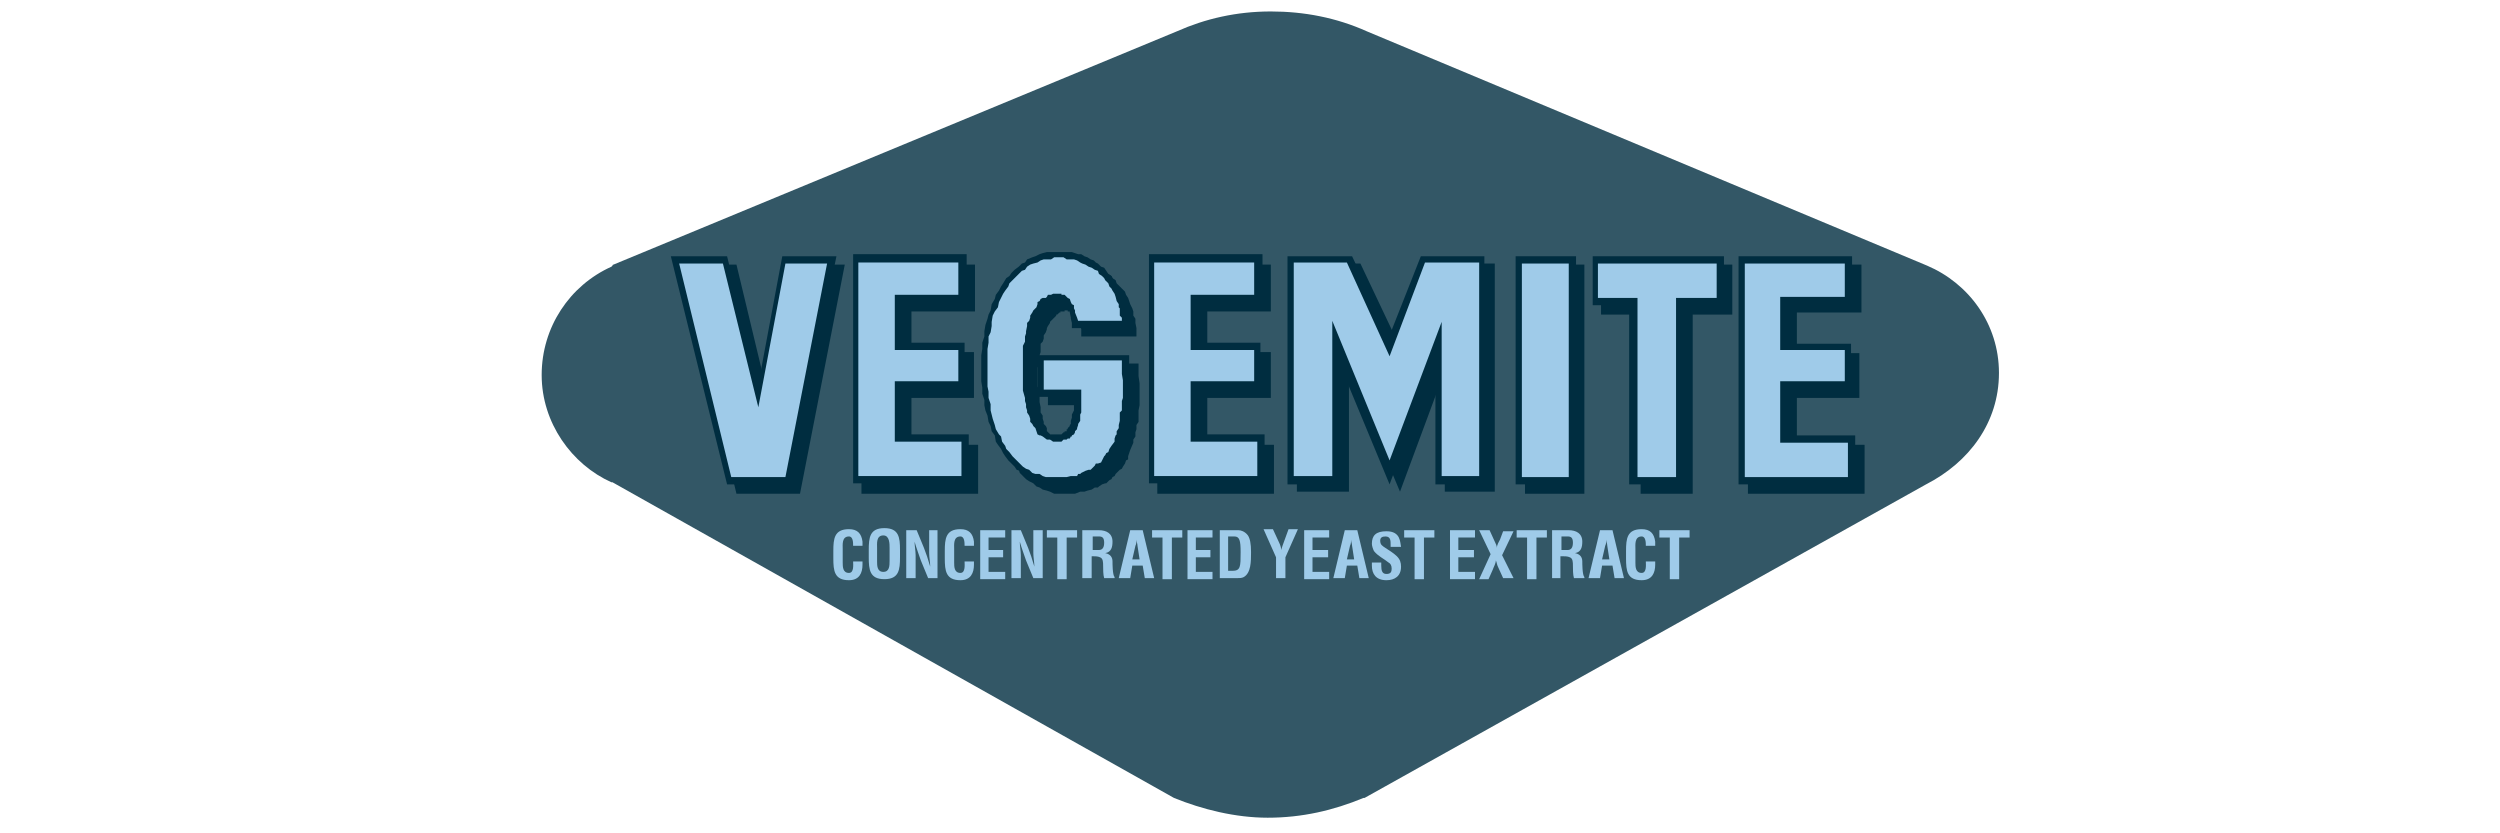 <?xml version="1.0" encoding="utf-8"?>
<!-- Generator: Adobe Illustrator 25.4.1, SVG Export Plug-In . SVG Version: 6.00 Build 0)  -->
<svg version="1.1" id="Layer_1" xmlns="http://www.w3.org/2000/svg" xmlns:xlink="http://www.w3.org/1999/xlink" x="0px" y="0px"
	 viewBox="0 0 240 80" style="enable-background:new 0 0 240 80;" xml:space="preserve">
<style type="text/css">
	.st0{display:none;}
	.st1{opacity:0.8;fill-rule:evenodd;clip-rule:evenodd;fill:#002D40;}
	.st2{fill-rule:evenodd;clip-rule:evenodd;fill:#002D40;}
	.st3{fill-rule:evenodd;clip-rule:evenodd;fill:#9FCBE9;}
	.st4{fill:#9FCBE9;}
</style>
<g id="guides" class="st0">
</g>
<path class="st1" d="M191.9,35.8c0-4.7-2.9-8.6-6.9-10.3l0,0l0,0l0,0L131.2,3l0,0c-2.9-1.3-6-1.9-9.2-1.9c-3.3,0-6.3,0.7-9,1.9l0,0
	L58.9,25.4c0,0-0.1,0-0.1,0.1l-0.1,0.1l0,0C54.7,27.4,52,31.4,52,36s2.9,8.6,6.7,10.3l0,0h0.1l0,0l53.9,30.3l0,0
	c2.7,1.1,5.9,1.9,9,1.9c3.3,0,6.3-0.7,9.2-1.9h0.1l53.9-30.1l0,0C189,44.4,191.9,40.6,191.9,35.8z"/>
<polygon class="st2" points="65.4,25.4 70.7,25.4 73.7,37.9 73.7,37.9 76,25.4 81.1,25.4 76.8,47.4 70.7,47.4 "/>
<polygon class="st2" points="109.3,40.2 109.3,40.5 109.1,40.8 109.1,41.2 109,41.5 109,41.9 108.8,42.2 108.8,42.5 108.5,43.2 
	108.4,43.5 108.3,43.8 108.3,44.1 108.1,44.2 108,44.5 107.8,44.8 107.7,45 107.5,45.1 107.4,45.2 107.2,45.4 107.1,45.5 107,45.7 
	106.8,45.8 106.7,46 106.5,46.1 106.4,46.2 106.2,46.4 106.1,46.4 105.8,46.5 105.5,46.7 105.4,46.8 105.1,46.8 104.8,47 
	104.4,47.1 104.1,47.2 103.7,47.2 103.2,47.4 102.9,47.4 102.5,47.4 102.2,47.4 101.9,47.4 101.5,47.4 101.2,47.4 100.8,47.2 
	100.5,47.1 100.1,47 99.8,46.8 99.5,46.7 99.2,46.4 98.8,46.2 98.5,46 98.2,45.7 97.9,45.4 97.8,45.1 97.5,44.8 97.2,44.4 96.9,44 
	96.8,43.7 96.5,43.2 96.3,42.8 96.2,42.4 96.1,41.8 95.8,41.4 95.6,40.8 95.6,40.4 95.5,39.8 95.3,39.2 95.3,38.6 95.2,38.1 
	95.2,37.5 95.2,36.9 95.2,36.2 95.2,35.6 95.2,34.9 95.2,34.3 95.3,33.8 95.3,33.2 95.5,32.6 95.6,32.2 95.6,31.6 95.9,31 
	96.1,30.6 96.2,30.2 96.3,29.6 96.6,29.2 96.8,28.9 97.1,28.5 97.2,28 97.5,27.7 97.8,27.3 98.1,27 98.4,26.7 98.6,26.5 98.9,26.2 
	99.2,26 99.6,25.7 99.9,25.6 100.4,25.4 100.6,25.3 101.1,25.2 101.4,25.2 101.8,25 102.2,25 102.5,25 102.9,25 103.2,25 103.5,25 
	103.8,25.2 104.1,25.2 104.4,25.3 104.7,25.4 105,25.4 105.2,25.6 105.5,25.7 105.8,25.9 106.1,26.2 106.4,26.3 106.7,26.5 
	106.8,26.7 107.1,26.9 107.2,27.2 107.5,27.5 107.7,27.7 108,28 108.1,28.3 108.3,28.6 108.4,28.9 108.5,29.2 108.7,29.6 
	108.8,29.9 108.8,30.3 109,30.6 109,31 109.1,31.5 109.1,31.9 109.1,32.3 103.8,32.3 103.8,32 103.8,31.6 103.7,31.3 103.7,31.2 
	103.7,30.9 103.5,30.8 103.4,30.6 103.4,30.3 103.2,30.3 103.2,30.2 103.1,30.2 103.1,30 102.9,30 102.9,30 102.8,29.9 102.8,29.9 
	102.7,29.9 102.5,29.9 102.5,29.8 102.4,29.8 102.2,29.8 102.2,29.9 102.1,29.9 102.1,29.9 101.9,29.9 101.8,29.9 101.8,30 
	101.7,30 101.5,30.2 101.4,30.2 101.4,30.3 101.2,30.5 101.1,30.6 100.9,30.8 100.8,30.9 100.8,31 100.6,31.3 100.5,31.5 
	100.5,31.6 100.4,31.9 100.2,32.2 100.2,32.5 100.1,32.8 99.9,33 99.9,33.3 99.9,33.8 99.8,34.1 99.8,34.5 99.8,34.9 99.6,35.3 
	99.6,35.8 99.6,36.2 99.6,36.6 99.6,37.1 99.8,37.5 99.8,37.9 99.8,38.4 99.8,38.6 99.9,39.1 99.9,39.4 99.9,39.6 100.1,39.9 
	100.1,40.2 100.2,40.5 100.2,40.7 100.4,40.9 100.5,41.1 100.5,41.4 100.6,41.5 100.8,41.7 100.8,41.8 100.9,41.9 101.1,42.1 
	101.2,42.1 101.2,42.2 101.4,42.4 101.5,42.4 101.7,42.5 101.8,42.5 101.9,42.5 101.9,42.5 102.1,42.7 102.2,42.7 102.5,42.7 
	102.5,42.7 102.7,42.5 102.7,42.5 102.8,42.5 102.9,42.5 102.9,42.5 103.1,42.4 103.1,42.4 103.2,42.4 103.2,42.2 103.4,42.1 
	103.4,42.1 103.5,41.9 103.5,41.8 103.7,41.7 103.7,41.5 103.7,41.4 103.8,41.2 103.8,40.9 103.9,40.7 103.9,40.2 103.9,39.9 
	103.9,39.4 103.9,38.9 100.6,38.9 100.6,34.9 109.3,34.9 109.3,35.1 109.3,35.5 109.3,36.1 109.4,36.8 109.4,37.6 109.4,38.5 
	109.4,38.9 109.3,39.4 109.3,39.8 "/>
<polygon class="st2" points="82.7,25.4 93.6,25.4 93.6,29.9 87.5,29.9 87.5,33.8 93.5,33.8 93.5,38.2 87.5,38.2 87.5,42.7 
	93.9,42.7 93.9,47.4 82.7,47.4 "/>
<polygon class="st2" points="64.4,24.6 69.8,24.6 72.8,36.9 72.8,36.9 75.1,24.6 80.3,24.6 75.8,46.5 69.8,46.5 "/>
<polygon class="st3" points="70.2,45.8 75.4,45.8 79.4,25.3 75.4,25.3 72.8,39.1 69.4,25.3 65.2,25.3 "/>
<polygon class="st2" points="108.4,39.2 108.3,39.6 108.3,39.9 108.3,40.2 108,40.9 107.8,41.7 107.7,41.9 107.7,42.2 107.5,42.5 
	107.4,42.8 107.2,43.1 107.1,43.4 107,43.7 106.8,43.8 106.7,44 106.7,44.2 106.5,44.4 106.4,44.5 106.1,44.8 106,45 105.8,45.1 
	105.7,45.2 105.4,45.2 105.2,45.4 105.1,45.5 105,45.7 104.8,45.7 104.5,45.8 104.4,45.8 104.2,46 103.8,46.1 103.5,46.2 
	103.1,46.2 102.8,46.4 102.4,46.4 101.9,46.5 101.7,46.5 101.4,46.5 100.9,46.5 100.6,46.5 100.2,46.4 99.9,46.4 99.5,46.2 
	99.2,46.1 98.9,46 98.5,45.7 98.2,45.5 97.9,45.2 97.6,45.1 97.4,44.8 97.1,44.5 96.8,44.2 96.5,43.8 96.3,43.5 96.1,43.1 
	95.8,42.7 95.6,42.4 95.5,41.8 95.2,41.4 95.1,40.9 94.9,40.5 94.8,39.9 94.6,39.4 94.5,38.9 94.5,38.4 94.3,37.8 94.3,37.2 
	94.2,36.6 94.2,35.9 94.2,35.3 94.2,34.6 94.2,34.1 94.3,33.5 94.3,32.9 94.5,32.3 94.5,31.8 94.6,31.2 94.8,30.6 94.9,30.2 
	95.1,29.8 95.2,29.2 95.5,28.7 95.6,28.3 95.9,27.9 96.1,27.5 96.3,27.2 96.6,26.7 96.9,26.5 97.1,26.2 97.4,25.9 97.8,25.6 
	98.1,25.3 98.4,25.2 98.6,24.9 99.1,24.7 99.4,24.6 99.8,24.4 100.1,24.3 100.5,24.2 100.8,24.2 101.2,24.2 101.7,24.2 101.9,24.2 
	102.2,24.2 102.5,24.2 102.9,24.2 103.2,24.3 103.5,24.4 103.8,24.4 104.1,24.6 104.4,24.7 104.7,24.9 105,25 105.2,25.2 
	105.4,25.3 105.7,25.6 106,25.7 106.2,26 106.4,26.3 106.7,26.5 106.8,26.7 107,27 107.2,27.3 107.4,27.6 107.5,28 107.7,28.3 
	107.8,28.6 107.8,29 108,29.3 108.1,29.8 108.1,30.2 108.1,30.6 108.3,31 108.3,31.5 102.9,31.5 102.9,31 102.8,30.6 102.8,30.5 
	102.7,30 102.7,29.9 102.5,29.6 102.4,29.5 102.4,29.3 102.2,29.3 102.2,29.2 102.2,29.2 102.1,29.2 101.9,29 101.9,29 101.8,29 
	101.8,28.9 101.7,28.9 101.5,28.9 101.4,28.9 101.4,28.9 101.2,28.9 101.2,28.9 101.1,29 101.1,29 100.9,29 100.8,29 100.6,29.2 
	100.6,29.2 100.5,29.3 100.4,29.5 100.2,29.6 100.2,29.8 100.1,29.9 99.9,30 99.8,30.2 99.8,30.3 99.6,30.6 99.5,30.8 99.4,31 
	99.4,31.3 99.2,31.5 99.2,31.8 99.1,32.2 99.1,32.5 98.9,32.8 98.9,33.2 98.8,33.5 98.8,33.9 98.8,34.3 98.8,34.8 98.8,35.8 
	98.8,36.2 98.8,36.6 98.8,37.1 98.9,37.5 98.9,37.8 98.9,38.1 99.1,38.5 99.1,38.8 99.1,39.1 99.2,39.4 99.2,39.6 99.4,39.8 
	99.5,40.1 99.5,40.2 99.6,40.4 99.6,40.7 99.8,40.8 99.9,40.9 100.1,41.1 100.1,41.1 100.2,41.2 100.4,41.4 100.5,41.4 100.6,41.5 
	100.6,41.5 100.8,41.7 100.9,41.7 101.1,41.7 101.2,41.7 101.4,41.7 101.5,41.7 101.7,41.7 101.8,41.7 101.9,41.7 101.9,41.7 
	102.1,41.5 102.1,41.5 102.2,41.5 102.2,41.4 102.4,41.4 102.4,41.2 102.5,41.2 102.5,41.1 102.7,40.9 102.7,40.9 102.7,40.8 
	102.8,40.7 102.8,40.5 102.8,40.4 102.9,40.1 102.9,39.8 103.1,39.4 103.1,38.9 103.1,38.5 103.1,38.1 99.6,38.1 99.6,34.1 
	108.4,34.1 108.4,34.2 108.4,34.5 108.4,35.1 108.4,35.9 108.4,36.6 108.4,37.5 108.4,38.1 108.4,38.5 108.4,38.8 "/>
<polygon class="st3" points="107.7,34.6 100.2,34.6 100.2,37.4 103.8,37.4 103.8,37.9 103.8,38.5 103.8,39.1 103.8,39.6 103.7,39.8 
	103.7,40.1 103.7,40.2 103.7,40.4 103.5,40.7 103.5,40.8 103.4,41.1 103.4,41.2 103.2,41.4 103.2,41.5 103.1,41.7 102.9,41.8 
	102.9,41.9 102.8,41.9 102.7,42.1 102.5,42.1 102.4,42.2 102.2,42.2 102.1,42.2 101.9,42.4 101.8,42.4 101.4,42.4 101.2,42.4 
	101.1,42.4 100.8,42.2 100.6,42.2 100.5,42.2 100.1,41.9 99.9,41.8 99.8,41.8 99.6,41.7 99.5,41.4 99.4,41.1 99.2,40.9 99.1,40.7 
	98.9,40.5 98.9,40.2 98.8,39.9 98.6,39.6 98.6,39.4 98.5,39.1 98.5,38.8 98.4,38.5 98.4,38.2 98.2,37.5 98.2,37.2 98.2,36.8 
	98.2,36.5 98.2,35.8 98.2,35.3 98.2,34.9 98.2,34.3 98.2,33.9 98.2,33.5 98.2,33.2 98.4,32.8 98.4,32.3 98.5,32 98.5,31.8 
	98.6,31.3 98.6,31 98.8,30.8 98.9,30.5 98.9,30.3 99.1,30 99.2,29.8 99.4,29.6 99.5,29.5 99.6,29.2 99.6,29 99.8,28.9 99.9,28.7 
	100.1,28.6 100.4,28.6 100.5,28.5 100.6,28.3 100.8,28.3 100.9,28.3 101.1,28.2 101.2,28.2 101.4,28.2 101.7,28.2 101.8,28.2 
	101.8,28.2 101.9,28.2 101.9,28.3 102.1,28.3 102.2,28.3 102.2,28.3 102.4,28.5 102.4,28.5 102.5,28.6 102.5,28.6 102.7,28.7 
	102.8,29 102.9,29.2 103.1,29.3 103.1,29.6 103.2,29.8 103.2,30 103.4,30.5 103.5,30.8 107.7,30.8 107.7,30.5 107.5,30.3 107.5,30 
	107.5,29.9 107.5,29.6 107.4,29.5 107.4,29.2 107.2,28.9 107.1,28.5 107,28.2 106.8,27.9 106.7,27.7 106.5,27.5 106.4,27.2 
	106.1,26.9 106,26.7 105.8,26.5 105.5,26.3 105.4,26 105.1,25.9 104.8,25.7 104.5,25.6 104.2,25.4 103.9,25.3 103.7,25.2 103.4,25 
	103.1,24.9 102.7,24.9 102.4,24.9 102.1,24.7 101.7,24.7 101.2,24.7 100.9,24.9 100.6,24.9 100.2,24.9 99.9,25 99.6,25.2 99.2,25.3 
	98.9,25.4 98.6,25.6 98.4,25.9 98.1,26 97.8,26.3 97.5,26.6 97.2,26.9 96.9,27.2 96.8,27.5 96.5,27.9 96.3,28.2 96.1,28.6 95.9,29 
	95.8,29.5 95.5,29.9 95.3,30.3 95.2,30.9 95.2,31.3 95.1,31.9 94.9,32.3 94.9,32.9 94.8,33.5 94.8,34.1 94.8,34.6 94.8,35.3 
	94.8,35.9 94.8,36.5 94.8,37.1 94.9,37.6 94.9,38.2 95.1,38.8 95.1,39.4 95.2,39.8 95.3,40.2 95.5,40.8 95.6,41.2 95.9,41.7 
	96.1,41.9 96.2,42.4 96.5,42.8 96.6,43.1 96.9,43.4 97.2,43.8 97.5,44.1 97.6,44.2 97.9,44.5 98.2,44.8 98.5,45 98.8,45.1 
	99.1,45.4 99.4,45.5 99.8,45.5 100.1,45.7 100.4,45.8 100.6,45.8 100.9,45.8 101.4,45.8 101.7,45.8 102.1,45.8 102.4,45.8 
	102.8,45.7 102.9,45.7 103.2,45.7 103.4,45.7 103.5,45.5 103.7,45.5 103.8,45.4 104.2,45.2 104.5,45.1 104.7,45.1 104.8,45 
	105,44.8 105.1,44.7 105.2,44.5 105.4,44.5 105.7,44.4 105.8,44.2 106,43.8 106.1,43.7 106.2,43.5 106.4,43.4 106.5,43.1 
	106.7,42.8 107,42.4 107,42.1 107.1,41.8 107.2,41.7 107.2,41.4 107.4,41.1 107.4,40.8 107.5,40.4 107.5,40.1 107.5,39.6 
	107.7,39.4 107.7,38.9 107.7,38.5 107.8,38.2 107.8,37.8 107.8,37.5 107.8,37.2 107.8,36.5 107.7,35.9 107.7,35.5 107.7,35.1 
	107.7,34.8 "/>
<polygon class="st2" points="81.9,24.4 92.8,24.4 92.8,29 86.6,29 86.6,32.9 92.6,32.9 92.6,37.2 86.6,37.2 86.6,41.7 93,41.7 
	93,46.4 81.9,46.4 "/>
<polygon class="st3" points="82.4,45.7 92.3,45.7 92.3,42.4 85.9,42.4 85.9,36.6 92,36.6 92,33.6 85.9,33.6 85.9,28.3 92,28.3 
	92,25.2 82.4,25.2 "/>
<polygon class="st2" points="124.5,25.3 130.6,25.3 134.2,32.9 134.4,32.9 137.2,25.3 143.5,25.3 143.5,47.2 138.7,47.2 138.7,35.6 
	134.4,47.2 129.5,35.6 129.5,47.2 124.5,47.2 "/>
<polygon class="st2" points="146.4,25.4 152.1,25.4 152.1,47.4 146.4,47.4 "/>
<polygon class="st2" points="157.5,30.2 153.7,30.2 153.7,25.4 166.3,25.4 166.3,30.2 162.5,30.2 162.5,47.4 157.5,47.4 "/>
<polygon class="st2" points="167.8,25.4 178.7,25.4 178.7,30 172.5,30 172.5,33.9 178.5,33.9 178.5,38.2 172.5,38.2 172.5,42.7 
	179,42.7 179,47.4 167.8,47.4 "/>
<polygon class="st2" points="123.6,24.6 129.8,24.6 133.4,32.2 133.4,32.2 136.4,24.6 142.5,24.6 142.5,46.5 137.8,46.5 137.8,34.7 
	133.4,46.5 128.5,34.7 128.5,46.5 123.6,46.5 "/>
<polygon class="st3" points="124.2,45.7 127.9,45.7 127.9,30.8 133.4,44.2 138.4,30.9 138.4,45.7 142,45.7 142,25.2 136.8,25.2 
	133.4,34.2 129.3,25.2 124.2,25.2 "/>
<polygon class="st2" points="145.5,24.6 151.3,24.6 151.3,46.5 145.5,46.5 "/>
<polygon class="st3" points="146.1,45.8 150.6,45.8 150.6,25.3 146.1,25.3 "/>
<polygon class="st2" points="156.4,29.3 152.9,29.3 152.9,24.6 165.5,24.6 165.5,29.3 161.6,29.3 161.6,46.5 156.4,46.5 "/>
<polygon class="st3" points="157.2,45.8 160.9,45.8 160.9,28.6 164.8,28.6 164.8,25.3 153.4,25.3 153.4,28.6 157.2,28.6 "/>
<polygon class="st2" points="166.9,24.6 177.8,24.6 177.8,29.2 171.7,29.2 171.7,33 177.7,33 177.7,37.4 171.7,37.4 171.7,41.8 
	178.1,41.8 178.1,46.5 166.9,46.5 "/>
<polygon class="st3" points="167.5,45.8 177.4,45.8 177.4,42.5 170.9,42.5 170.9,36.6 177.1,36.6 177.1,33.6 170.9,33.6 170.9,28.5 
	177.1,28.5 177.1,25.3 167.5,25.3 "/>
<polygon class="st2" points="111.1,25.4 122,25.4 122,29.9 115.9,29.9 115.9,33.8 122,33.8 122,38.2 115.9,38.2 115.9,42.7 
	122.3,42.7 122.3,47.4 111.1,47.4 "/>
<polygon class="st2" points="110.3,24.4 121.2,24.4 121.2,29 115,29 115,32.9 121,32.9 121,37.2 115,37.2 115,41.7 121.4,41.7 
	121.4,46.4 110.3,46.4 "/>
<polygon class="st3" points="110.8,45.7 120.7,45.7 120.7,42.4 114.3,42.4 114.3,36.6 120.4,36.6 120.4,33.6 114.3,33.6 114.3,28.3 
	120.4,28.3 120.4,25.2 110.8,25.2 "/>
<g>
	<path class="st4" d="M82.8,53.9c0,0.1,0,0.2,0,0.3c0,0.8-0.3,1.5-1.3,1.5c-1.4,0-1.5-0.9-1.5-2.1v-0.7c0-1.2,0.1-2.1,1.5-2.1
		c0.8,0,1.2,0.4,1.3,1.2c0,0.1,0,0.2,0,0.4h-0.9c0-0.3,0-0.9-0.4-0.9c-0.7,0-0.6,0.8-0.6,1.2v1.3c0,0.4,0,1,0.6,1
		c0.5,0,0.4-0.8,0.4-1.1H82.8z"/>
	<path class="st4" d="M83.4,52.8c0-1.2,0.1-2.1,1.5-2.1s1.5,0.9,1.5,2.1v0.7c0,1.2-0.1,2.1-1.5,2.1c-1.4,0-1.5-0.9-1.5-2.1V52.8z
		 M84.2,53.9c0,0.4,0,1,0.6,1c0.6,0,0.6-0.6,0.6-1.1v-1.2c0-0.4,0-1.2-0.6-1.2c-0.7,0-0.6,0.8-0.6,1.2V53.9z"/>
	<path class="st4" d="M89.1,50.9H90v4.6h-0.9l-0.7-1.7c-0.2-0.6-0.4-1.1-0.6-1.8h0c0,0.4,0.1,0.9,0.1,1.3c0,0.5,0,0.9,0,1.3v0.9
		h-0.9v-4.6H88l0.7,1.7c0.2,0.5,0.4,1.1,0.6,1.8h0c0-0.4-0.1-0.9-0.1-1.3s0-0.9,0-1.3V50.9z"/>
	<path class="st4" d="M93.5,53.9c0,0.1,0,0.2,0,0.3c0,0.8-0.3,1.5-1.3,1.5c-1.4,0-1.5-0.9-1.5-2.1v-0.7c0-1.2,0.1-2.1,1.5-2.1
		c0.8,0,1.2,0.4,1.3,1.2c0,0.1,0,0.2,0,0.4h-0.9c0-0.3,0-0.9-0.4-0.9c-0.7,0-0.6,0.8-0.6,1.2v1.3c0,0.4,0,1,0.6,1
		c0.5,0,0.4-0.8,0.4-1.1H93.5z"/>
	<path class="st4" d="M94.1,55.5v-4.6h2.4v0.7h-1.6v1.2h1.4v0.7h-1.4v1.4h1.6v0.7H94.1z"/>
	<path class="st4" d="M99.2,50.9h0.9v4.6h-0.9l-0.7-1.7c-0.2-0.6-0.4-1.1-0.6-1.8h0c0,0.4,0.1,0.9,0.1,1.3c0,0.5,0,0.9,0,1.3v0.9
		h-0.9v-4.6H98l0.7,1.7c0.2,0.5,0.4,1.1,0.6,1.8h0c0-0.4-0.1-0.9-0.1-1.3s0-0.9,0-1.3V50.9z"/>
	<path class="st4" d="M100.5,50.9h2.9v0.7h-1v4h-0.9v-4h-1V50.9z"/>
	<path class="st4" d="M104.8,53.5v2h-0.9v-4.6h1.6c0.7,0,1.3,0.3,1.3,1.1c0,0.5-0.1,1-0.7,1.1v0c0.5,0.1,0.7,0.4,0.7,0.8
		c0,0.2,0,1.3,0.2,1.5v0.1h-1c-0.1-0.3-0.1-0.9-0.1-1.2c0-0.3,0-0.7-0.3-0.8c-0.2-0.1-0.5-0.1-0.7-0.1H104.8z M104.8,52.8h0.7
		c0.3,0,0.5-0.2,0.5-0.7c0-0.5-0.2-0.6-0.5-0.6h-0.6V52.8z"/>
	<path class="st4" d="M107.4,55.5l1.1-4.6h1.2l1.1,4.6h-0.9l-0.2-1.2h-1l-0.2,1.2H107.4z M108.7,53.7h0.7l-0.2-1.3
		c0-0.2-0.1-0.4-0.1-0.6c0-0.1,0-0.2,0-0.3h0c0,0.1,0,0.2,0,0.3c0,0.2,0,0.4-0.1,0.6L108.7,53.7z"/>
	<path class="st4" d="M110.6,50.9h2.9v0.7h-1v4h-0.9v-4h-1V50.9z"/>
	<path class="st4" d="M114,55.5v-4.6h2.4v0.7h-1.6v1.2h1.4v0.7h-1.4v1.4h1.6v0.7H114z"/>
	<path class="st4" d="M117.1,55.5v-4.6h1.8c0.2,0,0.6,0.1,0.9,0.5c0.2,0.3,0.3,0.8,0.3,1.6c0,0.9,0,2-0.7,2.4
		c-0.2,0.1-0.4,0.1-0.6,0.1H117.1z M118.3,54.8c0.8,0,0.8-0.4,0.8-1.8c0-1.1-0.1-1.5-0.6-1.5h-0.6v3.3H118.3z"/>
	<path class="st4" d="M122.8,52.1c0.1,0.2,0.2,0.5,0.2,0.7h0c0.1-0.4,0.2-0.6,0.3-0.9l0.4-1.1h0.9l-1.2,2.7v2h-0.9v-2l-1.2-2.7h0.9
		L122.8,52.1z"/>
	<path class="st4" d="M125.2,55.5v-4.6h2.4v0.7H126v1.2h1.5v0.7H126v1.4h1.6v0.7H125.2z"/>
	<path class="st4" d="M128,55.5l1.1-4.6h1.2l1.1,4.6h-0.9l-0.2-1.2h-1l-0.2,1.2H128z M129.3,53.7h0.7l-0.2-1.3
		c0-0.2-0.1-0.4-0.1-0.6c0-0.1,0-0.2,0-0.3h0c0,0.1,0,0.2,0,0.3c0,0.2,0,0.4-0.1,0.6L129.3,53.7z"/>
	<path class="st4" d="M133.5,52.3c0-0.4,0-0.8-0.5-0.8c-0.3,0-0.5,0.1-0.5,0.4c0,0.4,0.2,0.5,0.5,0.7c0.3,0.2,0.8,0.5,1.1,0.8
		c0.3,0.3,0.4,0.6,0.4,1c0,0.9-0.6,1.3-1.4,1.3c-1,0-1.4-0.6-1.4-1.4v-0.3h0.9v0.3c0,0.5,0.1,0.8,0.5,0.8c0.4,0,0.5-0.2,0.5-0.5
		c0-0.3-0.1-0.5-0.3-0.6c-0.5-0.4-1-0.6-1.4-1.1c-0.1-0.2-0.2-0.5-0.2-0.7c0-0.8,0.4-1.2,1.4-1.2c1.4,0,1.3,1.1,1.4,1.5H133.5z"/>
	<path class="st4" d="M134.8,50.9h2.9v0.7h-1v4h-0.9v-4h-1V50.9z"/>
	<path class="st4" d="M139.2,55.5v-4.6h2.4v0.7H140v1.2h1.5v0.7H140v1.4h1.6v0.7H139.2z"/>
	<path class="st4" d="M145.3,55.5h-1l-0.5-1.1c-0.1-0.2-0.1-0.4-0.2-0.6h0c0,0.3-0.2,0.6-0.3,0.9l-0.4,0.9H142l1.1-2.4l-1.1-2.3h1
		l0.5,1.1c0.1,0.2,0.2,0.4,0.2,0.6h0c0-0.3,0.2-0.6,0.3-0.8l0.3-0.8h1l-1.1,2.3L145.3,55.5z"/>
	<path class="st4" d="M145.6,50.9h2.9v0.7h-1v4h-0.9v-4h-1V50.9z"/>
	<path class="st4" d="M149.8,53.5v2H149v-4.6h1.6c0.7,0,1.3,0.3,1.3,1.1c0,0.5-0.1,1-0.7,1.1v0c0.5,0.1,0.7,0.4,0.7,0.8
		c0,0.2,0,1.3,0.2,1.5v0.1h-1c-0.1-0.3-0.1-0.9-0.1-1.2c0-0.3,0-0.7-0.3-0.8c-0.2-0.1-0.5-0.1-0.7-0.1H149.8z M149.8,52.8h0.7
		c0.3,0,0.5-0.2,0.5-0.7c0-0.5-0.2-0.6-0.5-0.6h-0.6V52.8z"/>
	<path class="st4" d="M152.5,55.5l1.1-4.6h1.2l1.1,4.6h-0.9l-0.2-1.2h-1l-0.2,1.2H152.5z M153.8,53.7h0.7l-0.2-1.3
		c0-0.2-0.1-0.4-0.1-0.6c0-0.1,0-0.2,0-0.3h0c0,0.1,0,0.2,0,0.3c0,0.2,0,0.4-0.1,0.6L153.8,53.7z"/>
	<path class="st4" d="M158.9,53.9c0,0.1,0,0.2,0,0.3c0,0.8-0.3,1.5-1.3,1.5c-1.4,0-1.5-0.9-1.5-2.1v-0.7c0-1.2,0.1-2.1,1.5-2.1
		c0.8,0,1.2,0.4,1.3,1.2c0,0.1,0,0.2,0,0.4h-0.9c0-0.3,0-0.9-0.4-0.9c-0.7,0-0.6,0.8-0.6,1.2v1.3c0,0.4,0,1,0.6,1
		c0.5,0,0.4-0.8,0.4-1.1H158.9z"/>
	<path class="st4" d="M159.3,50.9h2.9v0.7h-1v4h-0.9v-4h-1V50.9z"/>
</g>
</svg>
